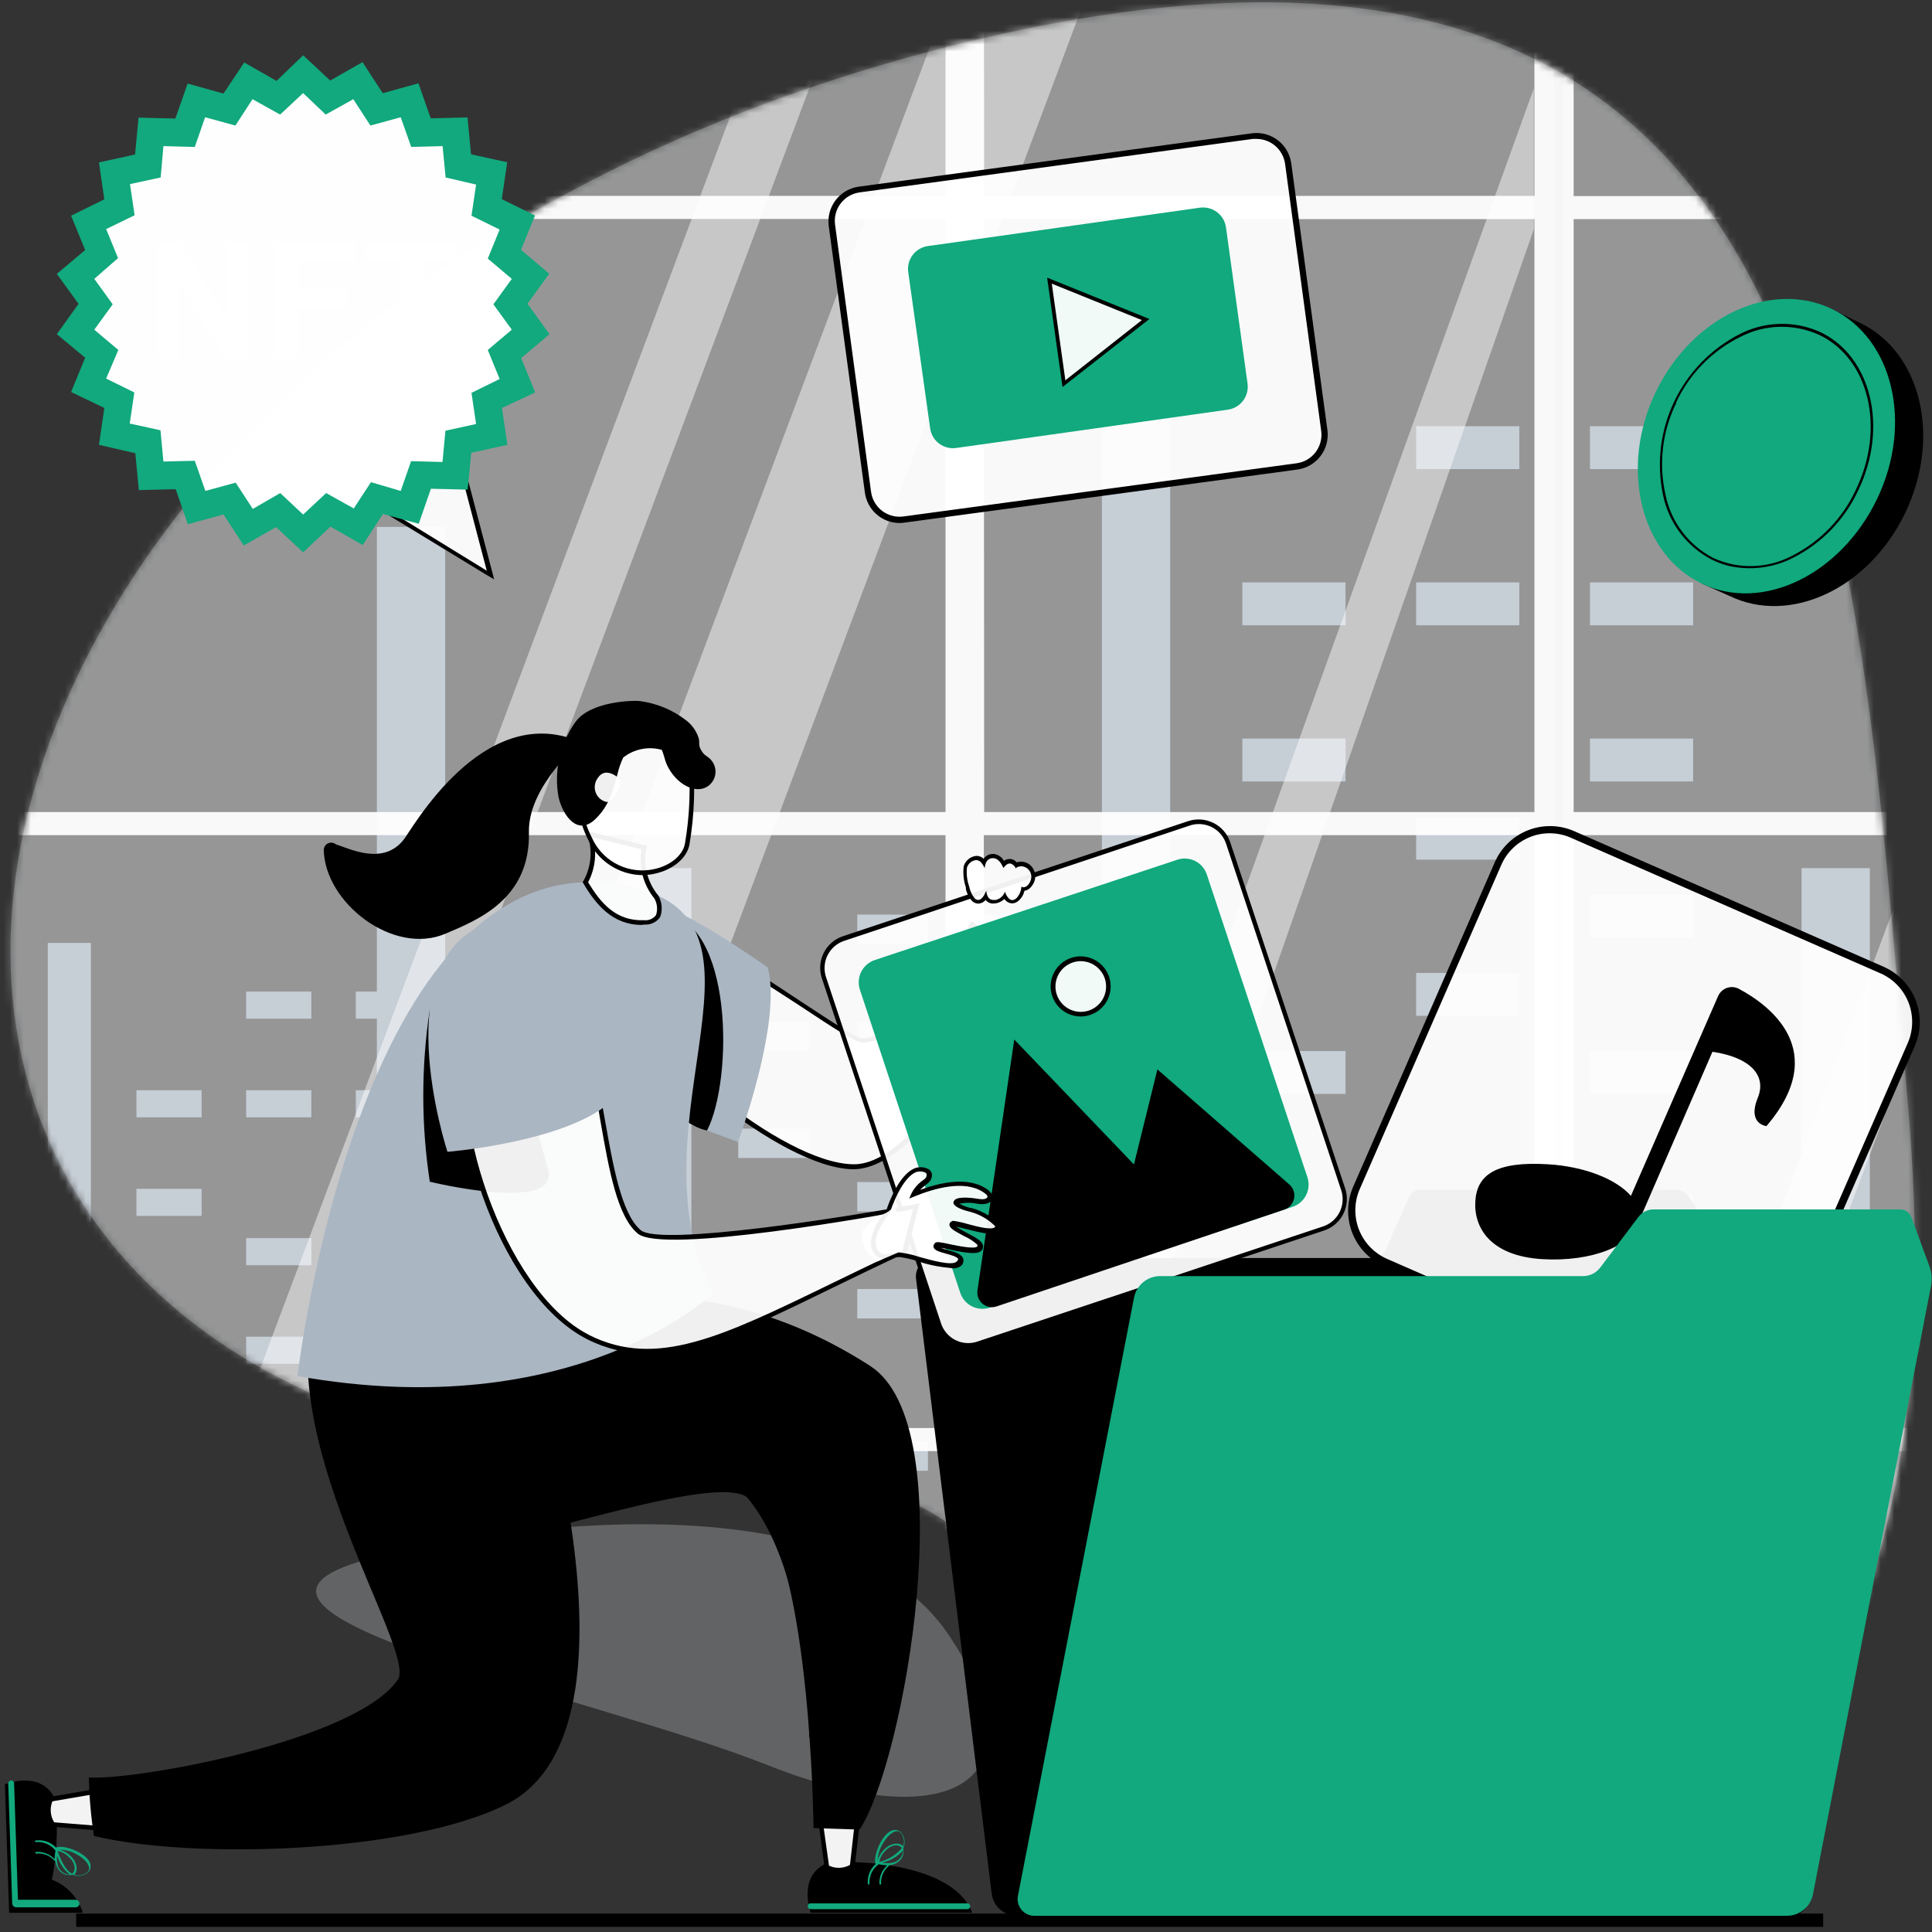 <svg width="282" height="282" viewBox="0 0 282 282" fill="none" xmlns="http://www.w3.org/2000/svg">
<rect x="0" y="0" width="282" height="282" fill="#333333" stroke="none"/>
<path d="M266.116 279.312H11.116V281.249H266.116V279.312Z" fill="black"/>
<path d="M3.027 123.417C-6.377 172.592 28.554 214.539 103.362 214.23C178.169 213.92 130.689 275.207 193.163 279.029C255.636 282.851 286.081 244.564 278.342 159.524C270.603 74.485 269.219 -25.237 140.443 6.308C59.281 26.225 11.828 77.351 3.027 123.417Z" fill="#E6EBF0" fill-opacity="0.26"/>
<path d="M55.022 227.243C78.211 221.591 123.797 216.841 138.401 238.535C153.005 260.228 138.481 268.142 112.202 257.698C85.923 247.255 22.992 235.036 55.022 227.243Z" fill="#E6EBF0" fill-opacity="0.26"/>
<mask id="mask0_4_2783" style="mask-type:luminance" maskUnits="userSpaceOnUse" x="1" y="0" width="279" height="280">
<path d="M3.027 123.417C-6.377 172.592 28.554 214.539 103.362 214.23C178.169 213.92 130.689 275.207 193.163 279.029C255.636 282.851 286.081 244.564 278.342 159.524C270.603 74.485 269.219 -25.237 140.443 6.308C59.281 26.225 11.828 77.351 3.027 123.417Z" fill="white"/>
</mask>
<g mask="url(#mask0_4_2783)">
<path d="M64.977 76.907H55.008V264.993H64.977V76.907Z" fill="#AAB6C2"/>
<path d="M100.916 126.714H90.948V286H100.916V126.714Z" fill="#AAB6C2"/>
<path d="M152.817 133.497H142.498V137.79H152.817V133.497Z" fill="#AAB6C2"/>
<path d="M135.445 133.497H125.127V137.79H135.445V133.497Z" fill="#AAB6C2"/>
<path d="M152.817 149.108H142.498V153.401H152.817V149.108Z" fill="#AAB6C2"/>
<path d="M135.445 149.108H125.127V153.401H135.445V149.108Z" fill="#AAB6C2"/>
<path d="M118.073 149.108H107.755V153.401H118.073V149.108Z" fill="#AAB6C2"/>
<path d="M152.817 164.732H142.498V169.025H152.817V164.732Z" fill="#AAB6C2"/>
<path d="M118.073 164.732H107.755V169.025H118.073V164.732Z" fill="#AAB6C2"/>
<path d="M135.445 172.538H125.127V176.831H135.445V172.538Z" fill="#AAB6C2"/>
<path d="M152.817 180.343H142.498V184.636H152.817V180.343Z" fill="#AAB6C2"/>
<path d="M135.445 188.149H125.127V192.442H135.445V188.149Z" fill="#AAB6C2"/>
<path d="M152.817 195.954H142.498V200.247H152.817V195.954Z" fill="#AAB6C2"/>
<path d="M118.073 195.954H107.755V200.247H118.073V195.954Z" fill="#AAB6C2"/>
<path d="M152.817 210.381H142.498V214.674H152.817V210.381Z" fill="#AAB6C2"/>
<path d="M135.445 210.381H125.127V214.674H135.445V210.381Z" fill="#AAB6C2"/>
<path d="M152.817 226.005H142.498V230.298H152.817V226.005Z" fill="#AAB6C2"/>
<path d="M135.445 226.005H125.127V230.298H135.445V226.005Z" fill="#AAB6C2"/>
<path d="M118.073 226.005H107.755V230.298H118.073V226.005Z" fill="#AAB6C2"/>
<path d="M152.817 241.616H142.498V245.909H152.817V241.616Z" fill="#AAB6C2"/>
<path d="M118.073 241.616H107.755V245.909H118.073V241.616Z" fill="#AAB6C2"/>
<path d="M135.445 249.422H125.127V253.715H135.445V249.422Z" fill="#AAB6C2"/>
<path d="M118.073 249.422H107.755V253.715H118.073V249.422Z" fill="#AAB6C2"/>
<path d="M152.817 257.227H142.498V261.52H152.817V257.227Z" fill="#AAB6C2"/>
<path d="M135.445 265.046H125.127V269.339H135.445V265.046Z" fill="#AAB6C2"/>
<path d="M152.817 272.852H142.498V277.145H152.817V272.852Z" fill="#AAB6C2"/>
<path d="M118.073 272.852H107.755V277.145H118.073V272.852Z" fill="#AAB6C2"/>
<path d="M272.928 126.714H262.959V286H272.928V126.714Z" fill="#AAB6C2"/>
<path d="M170.806 50.947H160.838V286H170.806V50.947Z" fill="#AAB6C2"/>
<path d="M247.132 62.211H232.071V68.469H247.132V62.211Z" fill="#AAB6C2"/>
<path d="M221.766 62.211H206.705V68.469H221.766V62.211Z" fill="#AAB6C2"/>
<path d="M247.132 85.009H232.071V91.267H247.132V85.009Z" fill="#AAB6C2"/>
<path d="M221.766 85.009H206.705V91.267H221.766V85.009Z" fill="#AAB6C2"/>
<path d="M196.401 85.009H181.34V91.267H196.401V85.009Z" fill="#AAB6C2"/>
<path d="M247.132 107.806H232.071V114.064H247.132V107.806Z" fill="#AAB6C2"/>
<path d="M196.401 107.806H181.34V114.064H196.401V107.806Z" fill="#AAB6C2"/>
<path d="M221.766 119.218H206.705V125.476H221.766V119.218Z" fill="#AAB6C2"/>
<path d="M247.132 130.617H232.071V136.875H247.132V130.617Z" fill="#AAB6C2"/>
<path d="M221.766 142.016H206.705V148.273H221.766V142.016Z" fill="#AAB6C2"/>
<path d="M247.132 153.414H232.071V159.672H247.132V153.414Z" fill="#AAB6C2"/>
<path d="M196.401 153.414H181.34V159.672H196.401V153.414Z" fill="#AAB6C2"/>
<path d="M247.132 174.489H232.071V180.747H247.132V174.489Z" fill="#AAB6C2"/>
<path d="M221.766 174.489H206.705V180.747H221.766V174.489Z" fill="#AAB6C2"/>
<path d="M247.132 197.287H232.071V203.544H247.132V197.287Z" fill="#AAB6C2"/>
<path d="M221.766 197.287H206.705V203.544H221.766V197.287Z" fill="#AAB6C2"/>
<path d="M196.401 197.287H181.34V203.544H196.401V197.287Z" fill="#AAB6C2"/>
<path d="M247.132 220.097H232.071V226.355H247.132V220.097Z" fill="#AAB6C2"/>
<path d="M196.401 220.097H181.34V226.355H196.401V220.097Z" fill="#AAB6C2"/>
<path d="M221.766 231.496H206.705V237.754H221.766V231.496Z" fill="#AAB6C2"/>
<path d="M196.401 231.496H181.34V237.754H196.401V231.496Z" fill="#AAB6C2"/>
<path d="M247.132 242.895H232.071V249.153H247.132V242.895Z" fill="#AAB6C2"/>
<path d="M221.766 254.294H206.705V260.551H221.766V254.294Z" fill="#AAB6C2"/>
<path d="M247.132 265.692H232.071V271.95H247.132V265.692Z" fill="#AAB6C2"/>
<path d="M196.401 265.692H181.34V271.95H196.401V265.692Z" fill="#AAB6C2"/>
<path d="M13.265 137.628H6.977V286H13.265V137.628Z" fill="#AAB6C2"/>
<path d="M61.444 144.734H51.932V148.691H61.444V144.734Z" fill="#AAB6C2"/>
<path d="M45.443 144.734H35.93V148.691H45.443V144.734Z" fill="#AAB6C2"/>
<path d="M61.444 159.134H51.932V163.09H61.444V159.134Z" fill="#AAB6C2"/>
<path d="M45.443 159.134H35.93V163.09H45.443V159.134Z" fill="#AAB6C2"/>
<path d="M29.428 159.134H19.916V163.09H29.428V159.134Z" fill="#AAB6C2"/>
<path d="M61.444 173.52H51.932V177.477H61.444V173.52Z" fill="#AAB6C2"/>
<path d="M29.428 173.52H19.916V177.477H29.428V173.52Z" fill="#AAB6C2"/>
<path d="M45.443 180.72H35.93V184.677H45.443V180.72Z" fill="#AAB6C2"/>
<path d="M61.444 187.92H51.932V191.877H61.444V187.92Z" fill="#AAB6C2"/>
<path d="M45.443 195.106H35.93V199.063H45.443V195.106Z" fill="#AAB6C2"/>
<path d="M61.444 202.306H51.932V206.263H61.444V202.306Z" fill="#AAB6C2"/>
<path d="M29.428 202.306H19.916V206.263H29.428V202.306Z" fill="#AAB6C2"/>
<path d="M61.444 215.603H51.932V219.559H61.444V215.603Z" fill="#AAB6C2"/>
<path d="M45.443 215.603H35.93V219.559H45.443V215.603Z" fill="#AAB6C2"/>
<path d="M61.444 230.002H51.932V233.959H61.444V230.002Z" fill="#AAB6C2"/>
<path d="M45.443 230.002H35.93V233.959H45.443V230.002Z" fill="#AAB6C2"/>
<path d="M29.428 230.002H19.916V233.959H29.428V230.002Z" fill="#AAB6C2"/>
<path d="M61.444 244.402H51.932V248.359H61.444V244.402Z" fill="#AAB6C2"/>
<path d="M29.428 244.402H19.916V248.359H29.428V244.402Z" fill="#AAB6C2"/>
<path d="M45.443 251.589H35.93V255.545H45.443V251.589Z" fill="#AAB6C2"/>
<path d="M29.428 251.589H19.916V255.545H29.428V251.589Z" fill="#AAB6C2"/>
<path d="M61.444 258.788H51.932V262.745H61.444V258.788Z" fill="#AAB6C2"/>
<path d="M45.443 265.988H35.93V269.945H45.443V265.988Z" fill="#AAB6C2"/>
<path d="M61.444 273.188H51.932V277.145H61.444V273.188Z" fill="#AAB6C2"/>
<path d="M29.428 273.188H19.916V277.145H29.428V273.188Z" fill="#AAB6C2"/>
<path opacity="0.35" d="M226.845 -21.173H-31.178V273.511H226.845V-21.173Z" fill="white" fill-opacity="0.94"/>
<path opacity="0.5" d="M57.655 268.195H37.623L144.984 -17.795H165.002L57.655 268.195Z" fill="white" fill-opacity="0.94"/>
<path opacity="0.5" d="M22.294 268.195H12.284L119.632 -17.795H129.641L22.294 268.195Z" fill="white" fill-opacity="0.94"/>
<path opacity="0.5" d="M141.854 268.195H131.844L223.876 12.916V33.479L141.854 268.195Z" fill="white" fill-opacity="0.94"/>
<path opacity="0.35" d="M486.225 -27H228.202V267.684H486.225V-27Z" fill="white" fill-opacity="0.94"/>
<path opacity="0.5" d="M270.885 268.195H250.853L358.201 -17.795H378.233L270.885 268.195Z" fill="white" fill-opacity="0.94"/>
<path opacity="0.5" d="M235.524 268.195H225.501L332.862 -17.795H342.871L235.524 268.195Z" fill="white" fill-opacity="0.94"/>
<path d="M496.987 31.985V28.594H487.716V-24.564H-34V-17.835H-28.384V-15.453H138.011V28.594H-33.96V31.958H138.011V118.532H-33.96V121.896H138.011V208.443H-33.96V211.807H138.011V268.142H-28.33V270.093H-34V277.898H487.716V277.266V211.807H496.987V208.443H487.716V121.896H496.987V118.532H487.716V31.985H496.987ZM229.693 121.896H310.062V208.443H229.693V121.896ZM229.693 118.532V31.985H310.062V118.532H229.693ZM229.693 28.621V-15.413H310.062V28.594L229.693 28.621ZM229.693 211.807H310.062V268.142H229.72V270.093L229.693 211.807ZM315.678 268.195V211.807H396.034V268.142L315.678 268.195ZM315.678 208.443V121.896H396.034V208.443H315.678ZM315.678 118.532V31.985H396.034V118.532H315.678ZM315.678 28.621V-15.413H396.034V28.594L315.678 28.621ZM401.664 -15.413H482.02V28.594H401.717L401.664 -15.413ZM143.6 -15.413H223.97V28.594H143.654L143.6 -15.413ZM143.6 31.985H223.97V118.532H143.654L143.6 31.985ZM143.6 121.896H223.97V208.443H143.654L143.6 121.896ZM143.6 211.807H223.97V270.147V268.142H143.627L143.6 211.807ZM482.02 270.147V268.142H401.717V211.754H482.074L482.02 270.147ZM482.02 208.443H401.717V121.896H482.074L482.02 208.443ZM482.02 118.532H401.717V31.985H482.074L482.02 118.532Z" fill="white" fill-opacity="0.94"/>
</g>
<path d="M55.237 73.933C47.967 76.646 39.954 76.581 32.73 73.75C25.505 70.919 19.575 65.521 16.073 58.587C12.572 51.653 11.743 43.669 13.747 36.162C15.75 28.655 20.445 22.15 26.934 17.892C33.424 13.633 41.252 11.919 48.923 13.077C56.594 14.235 63.57 18.183 68.519 24.168C73.467 30.153 76.04 37.755 75.746 45.52C75.452 53.285 72.312 60.67 66.925 66.262L71.574 83.945L55.237 73.933Z" fill="white" fill-opacity="0.94"/>
<path d="M44.247 13.077C50.383 13.085 56.381 14.905 61.49 18.308C66.6 21.712 70.594 26.549 72.974 32.214C75.354 37.88 76.014 44.122 74.871 50.161C73.728 56.2 70.834 61.768 66.549 66.168L71.05 83.3L55.264 73.597C50.989 75.191 46.417 75.827 41.87 75.46C37.323 75.094 32.911 73.733 28.946 71.474C24.981 69.215 21.558 66.113 18.919 62.386C16.279 58.66 14.488 54.399 13.67 49.903C12.852 45.408 13.028 40.788 14.185 36.368C15.343 31.948 17.453 27.836 20.368 24.321C23.283 20.807 26.932 17.975 31.057 16.025C35.183 14.076 39.685 13.056 44.247 13.037V13.077ZM44.247 12.485C39.597 12.483 35.003 13.502 30.789 15.471C26.575 17.439 22.843 20.309 19.855 23.878C16.868 27.447 14.698 31.629 13.498 36.129C12.298 40.629 12.097 45.337 12.91 49.923C13.723 54.509 15.529 58.861 18.202 62.672C20.875 66.483 24.349 69.661 28.381 71.982C32.412 74.303 36.902 75.711 41.535 76.106C46.168 76.501 50.831 75.874 55.196 74.269L70.781 83.771L72.125 84.565L71.749 83.111L67.315 66.302C71.621 61.787 74.507 56.104 75.615 49.959C76.723 43.814 76.003 37.478 73.545 31.739C71.087 26.001 66.999 21.113 61.79 17.682C56.581 14.252 50.481 12.43 44.247 12.445V12.485Z" fill="black"/>
<path d="M13.977 44.353L11.035 48.39L14.851 51.607L12.956 56.236L17.443 58.443L16.718 63.396L21.595 64.459L22.065 69.438L27.063 69.304L28.702 74.027L33.512 72.708L36.239 76.894L40.606 74.458L44.247 77.863L47.901 74.458L52.267 76.894L54.995 72.708L59.805 74.027L61.457 69.304L66.442 69.438L66.912 64.459L71.789 63.382L71.063 58.443L75.551 56.236L73.656 51.607L77.472 48.39L74.53 44.353L77.472 40.302L73.656 37.086L75.551 32.456L71.063 30.249L71.789 25.31L66.912 24.234L66.442 19.254L61.444 19.389L59.805 14.665L54.995 15.984L52.267 11.799L47.901 14.235L44.247 10.83L40.592 14.235L36.239 11.799L33.512 15.984L28.702 14.665L27.05 19.389L22.065 19.268L21.595 24.247L16.718 25.31L17.443 30.249L12.956 32.456L14.851 37.086L11.035 40.302L13.977 44.353Z" fill="white" fill-opacity="0.94"/>
<path d="M44.247 80.621L40.297 76.934L35.581 79.626L32.625 75.09L27.412 76.517L25.639 71.403L20.265 71.537L19.754 66.154L14.447 64.93L15.227 59.547L10.377 57.218L12.432 52.212L8.294 48.78L11.465 44.353L8.294 39.979L12.432 36.493L10.377 31.487L15.227 29.092L14.447 23.709L19.714 22.551L20.224 17.168L25.599 17.303L27.386 12.202L32.625 13.656L35.648 9.12L40.364 11.812L44.247 8.071L48.197 11.758L52.912 9.067L55.868 13.602L61.081 12.162L62.868 17.276L68.242 17.141L68.752 22.524L74.033 23.682L73.24 29.065L78.09 31.447L76.048 36.467L80.172 39.952L76.988 44.326L80.199 48.78L76.075 52.266L78.117 57.286L73.267 59.547L74.059 64.93L68.779 66.087L68.269 71.47L62.895 71.336L61.121 76.45L55.895 75.023L52.939 79.558L48.224 76.867L44.247 80.621ZM40.901 71.968L44.247 75.104L47.605 71.968L51.636 74.216L54.148 70.38L58.488 71.659L60.006 67.312L64.588 67.433L65.018 62.871L69.492 61.888L68.82 57.34L72.931 55.321L71.198 51.082L74.704 48.121L72.017 44.42L74.704 40.706L71.198 37.745L72.931 33.506L68.82 31.487L69.492 26.939L65.044 25.902L64.601 21.327L60.02 21.448L58.488 17.114L54.068 18.326L51.569 14.477L47.538 16.724L44.247 13.588L40.888 16.724L36.857 14.477L34.358 18.326L29.938 17.114L28.433 21.448L23.852 21.327L23.449 25.902L18.975 26.871L19.647 31.42L15.495 33.439L17.229 37.678L13.762 40.706L16.449 44.42L13.762 48.121L17.269 51.082L15.495 55.254L19.607 57.286L18.935 61.821L23.422 62.803L23.852 67.366L28.433 67.258L29.979 71.659L34.399 70.447L36.898 74.283L40.901 71.968Z" fill="#11A97D"/>
<path d="M22.965 52.36V35.323H26.244L33.19 46.668V35.323H36.374V52.36H32.961L26.123 41.271V52.36H22.965Z" fill="white" fill-opacity="0.94"/>
<path d="M40.068 52.36V35.323H51.77V38.203H43.575V42.24H50.655V45.106H43.508V52.333L40.068 52.36Z" fill="white" fill-opacity="0.94"/>
<path d="M58.354 52.36V38.243H53.316V35.323H66.751V38.203H61.78V52.36H58.354Z" fill="white" fill-opacity="0.94"/>
<path d="M248.704 84.457C242.739 78.899 241.301 68.577 245.775 59.251C250.249 49.924 259.062 44.649 267.07 45.793L267.379 45.147L271.49 47.125C280.424 51.405 283.38 63.826 278.1 74.848C272.82 85.87 261.306 91.32 252.385 86.96L248.354 85.157L248.704 84.457Z" fill="black"/>
<path d="M241.65 57.272C236.37 68.294 239.434 80.877 248.368 85.17C257.302 89.463 268.709 83.824 273.989 72.816C279.269 61.808 276.313 49.373 267.379 45.093C258.444 40.813 246.93 46.25 241.65 57.272Z" fill="#11A97D"/>
<path d="M244.539 58.672C240.199 67.716 242.712 78.051 250.047 81.55C257.383 85.049 266.761 80.46 271.1 71.403C275.44 62.346 272.995 52.158 265.726 48.632C258.458 45.106 248.878 49.615 244.539 58.672Z" fill="#11A97D"/>
<path d="M252.291 82.586C251.49 82.382 250.711 82.098 249.967 81.739C248.125 80.803 246.517 79.463 245.266 77.818C244.014 76.172 243.15 74.264 242.739 72.237C241.777 67.642 242.348 62.858 244.365 58.62C246.382 54.382 249.734 50.925 253.903 48.781C255.728 47.838 257.743 47.324 259.796 47.275C261.848 47.226 263.885 47.644 265.753 48.498C273.156 52.064 275.628 62.386 271.262 71.511C269.3 75.779 265.958 79.259 261.776 81.389C258.855 82.898 255.495 83.323 252.291 82.586ZM244.7 58.753C242.635 62.92 242.07 67.674 243.101 72.21C243.501 74.184 244.341 76.042 245.558 77.645C246.774 79.248 248.337 80.555 250.128 81.469C251.943 82.292 253.922 82.688 255.914 82.624C257.905 82.561 259.855 82.042 261.615 81.106C265.723 79.017 269.004 75.597 270.926 71.403C275.212 62.467 272.82 52.36 265.552 48.888C263.734 48.058 261.752 47.652 259.755 47.701C257.759 47.75 255.799 48.253 254.024 49.171C249.88 51.209 246.56 54.61 244.62 58.806L244.7 58.753Z" fill="black"/>
<path d="M244.687 69.896L247.468 58.806H249.268L251.082 66.208L252.936 58.806H254.642L251.874 69.896H250.061L248.247 62.669L246.447 69.896H244.687Z" fill="#11A97D"/>
<path d="M253.729 69.896L256.51 58.806H262.703L262.233 60.677H257.893L257.249 63.301H260.984L260.513 65.186H256.778L255.596 69.896H253.729Z" fill="#11A97D"/>
<path d="M263.388 69.896L265.699 60.677H263.012L263.483 58.806H270.617L270.146 60.677H267.459L265.162 69.896H263.388Z" fill="#11A97D"/>
<path d="M182.784 19.85L125.391 27.654C122.847 27.999 121.065 30.346 121.41 32.894L126.687 71.833C127.032 74.382 129.374 76.167 131.918 75.821L189.311 68.018C191.855 67.672 193.637 65.326 193.292 62.777L188.015 23.838C187.67 21.29 185.328 19.504 182.784 19.85Z" fill="white" fill-opacity="0.94"/>
<path d="M131.293 76.342C130.06 76.337 128.87 75.887 127.942 75.073C127.014 74.26 126.41 73.138 126.242 71.914L120.962 32.968C120.793 31.631 121.157 30.281 121.974 29.211C122.791 28.141 123.996 27.436 125.328 27.248L182.737 19.456C184.076 19.28 185.43 19.64 186.504 20.46C187.579 21.279 188.287 22.49 188.474 23.83L193.754 62.777C193.933 64.122 193.573 65.484 192.752 66.563C191.931 67.643 190.716 68.353 189.374 68.537L131.979 76.288C131.751 76.319 131.523 76.337 131.293 76.342ZM183.436 20.277H182.871L125.476 28.082C124.93 28.155 124.404 28.335 123.928 28.613C123.452 28.89 123.035 29.258 122.702 29.697C122.369 30.136 122.125 30.637 121.986 31.171C121.846 31.704 121.813 32.26 121.889 32.806L127.142 71.793C127.292 72.896 127.873 73.894 128.757 74.567C129.642 75.241 130.757 75.536 131.858 75.386L189.253 67.621C189.802 67.547 190.331 67.365 190.809 67.084C191.287 66.804 191.705 66.432 192.038 65.989C192.372 65.546 192.615 65.041 192.752 64.503C192.89 63.966 192.92 63.406 192.84 62.857L187.574 23.911C187.432 22.909 186.937 21.992 186.177 21.325C185.418 20.658 184.445 20.286 183.436 20.277Z" fill="black"/>
<path d="M179.271 59.789L139.583 65.387C139.143 65.452 138.695 65.428 138.265 65.318C137.834 65.208 137.43 65.013 137.075 64.745C136.72 64.478 136.422 64.142 136.197 63.758C135.973 63.373 135.827 62.949 135.767 62.507L132.57 39.723C132.507 39.284 132.532 38.837 132.643 38.407C132.754 37.977 132.949 37.574 133.216 37.22C133.483 36.866 133.818 36.568 134.2 36.344C134.583 36.12 135.006 35.974 135.445 35.915L175.133 30.316C175.572 30.254 176.019 30.279 176.449 30.39C176.879 30.5 177.283 30.695 177.637 30.963C177.992 31.23 178.29 31.566 178.515 31.949C178.74 32.332 178.887 32.756 178.948 33.196L182.092 55.967C182.219 56.848 181.994 57.743 181.466 58.459C180.938 59.175 180.149 59.653 179.271 59.789Z" fill="#11A97D"/>
<path d="M153.193 40.962L167.233 46.641L155.302 55.98L153.193 40.962Z" fill="white" fill-opacity="0.94"/>
<path d="M153.529 41.406L166.668 46.721L155.504 55.509L153.529 41.459V41.406ZM152.844 40.531L155.087 56.492L167.77 46.56L152.844 40.531Z" fill="black"/>
<path d="M202.339 182.295L205.631 174.772C205.783 174.427 206.034 174.135 206.352 173.934C206.67 173.732 207.041 173.631 207.417 173.641H244.512C244.92 173.652 245.319 173.76 245.677 173.956C246.035 174.153 246.34 174.433 246.568 174.772L251.686 182.268C252.28 183.136 252.662 184.132 252.802 185.175L264.047 276.458C264.116 276.855 264.095 277.262 263.985 277.65C263.876 278.037 263.682 278.395 263.416 278.697C263.151 278.999 262.821 279.238 262.451 279.396C262.081 279.553 261.681 279.626 261.279 279.608H148.289C147.422 279.59 146.59 279.263 145.942 278.686C145.295 278.109 144.874 277.319 144.756 276.458L133.725 186.776C133.657 186.379 133.677 185.972 133.787 185.585C133.896 185.198 134.09 184.84 134.356 184.537C134.621 184.235 134.951 183.997 135.321 183.839C135.691 183.681 136.091 183.609 136.493 183.627H200.23C200.673 183.637 201.109 183.516 201.485 183.279C201.86 183.042 202.157 182.7 202.339 182.295Z" fill="black"/>
<path d="M247.441 204.11L202.245 184.313C200.243 183.431 198.671 181.79 197.875 179.749C197.08 177.708 197.124 175.434 197.999 173.426L218.676 126.082C219.109 125.088 219.734 124.189 220.514 123.438C221.295 122.686 222.215 122.096 223.224 121.701C224.232 121.306 225.308 121.114 226.39 121.136C227.473 121.158 228.54 121.393 229.532 121.829L274.795 141.639C276.797 142.521 278.369 144.163 279.164 146.203C279.96 148.244 279.916 150.518 279.041 152.526L258.364 199.87C257.928 200.87 257.299 201.774 256.513 202.529C255.727 203.284 254.799 203.875 253.784 204.269C252.768 204.663 251.685 204.852 250.596 204.825C249.508 204.797 248.435 204.554 247.441 204.11Z" fill="white" fill-opacity="0.94"/>
<path d="M250.733 205.348C249.525 205.346 248.331 205.094 247.226 204.608L202.043 184.811C200.985 184.348 200.028 183.68 199.228 182.846C198.428 182.012 197.799 181.029 197.379 179.951C196.958 178.874 196.754 177.724 196.777 176.567C196.801 175.411 197.052 174.27 197.516 173.211L218.179 125.866C218.642 124.805 219.309 123.845 220.142 123.041C220.975 122.238 221.958 121.607 223.035 121.185C224.112 120.762 225.261 120.557 226.418 120.579C227.574 120.602 228.714 120.853 229.774 121.318L274.943 141.114C276.001 141.577 276.958 142.245 277.758 143.079C278.559 143.913 279.187 144.897 279.607 145.974C280.028 147.052 280.232 148.201 280.209 149.358C280.185 150.515 279.934 151.655 279.47 152.715L258.807 200.059C258.119 201.63 256.989 202.967 255.555 203.906C254.121 204.845 252.446 205.346 250.733 205.348ZM247.656 203.544C249.527 204.362 251.645 204.404 253.547 203.659C255.448 202.915 256.978 201.446 257.799 199.574L278.476 152.217C279.285 150.334 279.315 148.206 278.559 146.301C277.803 144.396 276.324 142.87 274.446 142.056L229.276 122.273C228.35 121.866 227.353 121.646 226.342 121.626C225.331 121.605 224.326 121.784 223.384 122.153C222.442 122.522 221.581 123.073 220.852 123.775C220.123 124.476 219.538 125.315 219.133 126.243L198.456 173.601C197.647 175.484 197.618 177.611 198.373 179.516C199.129 181.421 200.608 182.948 202.487 183.762L247.656 203.544Z" fill="black"/>
<path d="M253.809 144.33C253.542 144.189 253.248 144.104 252.946 144.082C252.644 144.06 252.341 144.101 252.055 144.202C251.77 144.303 251.509 144.463 251.288 144.67C251.067 144.877 250.892 145.128 250.773 145.407L247.36 153.226L238.05 174.557C235.954 172.134 231.332 170.264 225.958 169.941C218.367 169.483 215.586 171.448 215.344 175.324C215.102 179.199 217.534 183.331 225.125 183.789C232.34 184.219 238.412 181.797 239.205 178.298L249.953 153.522C255.408 154.316 257.934 156.954 256.563 160.251C255.005 164.1 257.84 164.369 257.84 164.369C267.271 153.32 258.243 146.699 253.809 144.33Z" fill="black"/>
<path d="M124.455 170.331C133.766 170.519 146.475 149.189 145.951 137.709L141.921 134.896C141.921 134.896 133.416 151.894 125.798 151.88C123.326 151.88 102.959 135.731 94.897 134.533C70.835 130.873 108.48 170.008 124.455 170.331Z" fill="white" fill-opacity="0.94"/>
<path d="M124.576 170.667H124.455C113.962 170.465 93.42 153.28 88.046 142.231C86.594 139.27 86.379 137.05 87.427 135.623C88.475 134.197 91.095 133.605 94.978 134.197C100.03 134.977 109.757 141.45 116.891 146.174C121.042 148.866 124.952 151.557 125.825 151.557C133.107 151.557 141.504 134.923 141.585 134.762L141.759 134.412L146.314 137.534V137.709C146.677 145.461 140.94 158.205 133.819 165.54C130.514 168.891 127.33 170.667 124.576 170.667ZM91.969 134.614C89.953 134.614 88.596 135.085 87.938 135.96C87.065 137.157 87.307 139.203 88.623 141.881C93.997 152.782 114.15 169.739 124.495 169.94C127.088 170.021 130.138 168.285 133.336 165.001C140.308 157.842 145.911 145.447 145.642 137.83L142.001 135.341C140.658 137.817 132.986 152.163 125.879 152.163C124.871 152.163 121.996 150.279 116.568 146.685C109.394 142.043 99.721 135.61 94.763 134.91C93.84 134.743 92.906 134.644 91.969 134.614Z" fill="black"/>
<path d="M80.844 131.411C80.844 131.411 75.605 158.219 90.424 160.251L107.715 166.684C107.715 166.684 114.217 149.189 112.054 141.195C100.943 133.564 90.934 127.226 80.844 131.411Z" fill="#AAB6C2"/>
<path d="M103.2 165.015C94.212 163.171 86.339 140.293 86.339 140.293C86.339 140.293 92.627 132.784 96.725 133.214C107.097 134.318 107.016 157.613 103.2 165.015Z" fill="black"/>
<path d="M125.463 263.203L124.24 274.09H120.908L119.323 262.449L125.463 263.203Z" fill="white" fill-opacity="0.94"/>
<path d="M124.536 274.426H120.612L118.947 262.072L125.852 262.907L124.536 274.426ZM121.204 273.753H123.891L125.046 263.499L119.672 262.839L121.204 273.753Z" fill="black"/>
<path d="M124.63 271.816C124.63 271.816 139.086 271.816 141.907 279.19H118.328C118.328 279.19 116.407 274.009 120.505 272.031C121.12 272.456 121.858 272.665 122.604 272.626C123.35 272.587 124.062 272.302 124.63 271.816Z" fill="black"/>
<path d="M126.672 274.965C126.672 275.113 126.927 275.113 126.914 274.965C126.879 274.414 126.984 273.864 127.219 273.365C127.454 272.866 127.811 272.435 128.257 272.112C128.669 272.199 129.086 272.253 129.507 272.273C129.124 272.605 128.822 273.02 128.624 273.486C128.426 273.953 128.337 274.458 128.365 274.965C128.365 275.126 128.62 275.126 128.606 274.965C128.578 274.47 128.667 273.976 128.866 273.522C129.064 273.069 129.367 272.668 129.748 272.354C129.762 272.339 129.769 272.32 129.769 272.3C129.769 272.28 129.762 272.261 129.748 272.246C130.234 272.233 130.704 272.068 131.092 271.775C131.401 271.556 131.637 271.249 131.768 270.894C131.9 270.538 131.922 270.151 131.831 269.783C132.016 269.395 132.08 268.959 132.013 268.534C131.945 268.108 131.751 267.714 131.455 267.401C129.439 265.908 127.424 270.51 127.76 271.964C127.76 271.964 127.76 271.964 127.854 272.044C127.439 272.402 127.116 272.853 126.91 273.361C126.704 273.869 126.623 274.419 126.672 274.965ZM131.831 269.487C131.267 268.841 130.125 269.111 129.533 269.555C128.848 270.032 128.345 270.73 128.109 271.533C128.149 270.593 128.451 269.684 128.983 268.909C129.493 267.98 131.199 266.217 131.831 268.182C131.986 268.603 131.986 269.066 131.831 269.487ZM129.318 270.066C129.669 269.678 130.145 269.426 130.662 269.353C130.845 269.325 131.033 269.347 131.205 269.415C131.377 269.484 131.528 269.597 131.643 269.743C130.784 270.747 129.633 271.458 128.351 271.775C128.47 271.115 128.811 270.517 129.318 270.079V270.066ZM128.795 271.869C129.969 271.615 131.029 270.987 131.817 270.079C131.817 270.079 131.817 270.079 131.817 270.16C131.787 270.566 131.627 270.952 131.36 271.259C131.094 271.567 130.736 271.781 130.34 271.869C129.831 271.98 129.305 271.984 128.795 271.883V271.869Z" fill="#11A97D"/>
<path d="M118.248 277.818H141.262C141.362 277.835 141.452 277.888 141.516 277.965C141.581 278.043 141.617 278.14 141.617 278.242C141.617 278.343 141.581 278.44 141.516 278.518C141.452 278.595 141.362 278.648 141.262 278.665H118.248C118.149 278.648 118.059 278.595 117.994 278.518C117.929 278.44 117.894 278.343 117.894 278.242C117.894 278.14 117.929 278.043 117.994 277.965C118.059 277.888 118.149 277.835 118.248 277.818Z" fill="#11A97D"/>
<path d="M16.919 267.051L6.01 266.177L5.903 262.853L17.457 260.874L16.919 267.051Z" fill="white" fill-opacity="0.94"/>
<path d="M17.215 267.401L5.688 266.486L5.553 262.57L17.82 260.471L17.215 267.401ZM6.333 265.867L16.61 266.688L17.081 261.305L6.252 263.162L6.333 265.867Z" fill="black"/>
<path d="M1.335 279.19H12.083C11.704 277.947 11.01 276.823 10.068 275.929C9.126 275.035 7.969 274.401 6.709 274.09C2.517 273.242 1.335 279.19 1.335 279.19Z" fill="black"/>
<path d="M8.294 266.5C8.294 266.5 8.536 273.861 6.037 279.19H1.335L0.717 260.444C0.717 260.444 5.835 258.344 7.931 262.368C7.531 263.002 7.35 263.749 7.416 264.495C7.481 265.242 7.79 265.946 8.294 266.5Z" fill="black"/>
<path d="M5.217 268.64C5.185 268.64 5.155 268.652 5.132 268.675C5.109 268.698 5.096 268.729 5.096 268.761C5.096 268.793 5.109 268.824 5.132 268.846C5.155 268.869 5.185 268.882 5.217 268.882C5.762 268.829 6.311 268.915 6.813 269.132C7.316 269.348 7.756 269.688 8.093 270.12C8.019 270.529 7.979 270.943 7.972 271.358C7.627 270.997 7.208 270.716 6.744 270.535C6.28 270.353 5.782 270.276 5.285 270.308C5.123 270.308 5.137 270.577 5.285 270.564C5.784 270.507 6.29 270.573 6.758 270.756C7.226 270.938 7.643 271.233 7.972 271.614C7.987 271.625 8.006 271.631 8.025 271.631C8.045 271.631 8.063 271.625 8.079 271.614C8.117 272.104 8.3 272.573 8.603 272.959C8.834 273.257 9.146 273.479 9.503 273.599C9.859 273.718 10.242 273.73 10.605 273.632C11.002 273.804 11.442 273.852 11.867 273.767C12.292 273.683 12.681 273.472 12.983 273.161C14.326 271.102 9.745 269.205 8.308 269.622C8.308 269.622 8.24 269.622 8.227 269.716C7.848 269.308 7.377 268.997 6.853 268.81C6.33 268.622 5.768 268.564 5.217 268.64ZM10.847 273.632C11.465 273.04 11.156 271.91 10.685 271.331C10.19 270.662 9.477 270.186 8.67 269.985C9.622 269.985 10.553 270.256 11.357 270.766C12.311 271.25 14.044 272.906 12.177 273.605C11.752 273.778 11.278 273.787 10.847 273.632ZM10.121 271.143C10.528 271.484 10.796 271.963 10.874 272.488C10.908 272.673 10.894 272.863 10.833 273.04C10.771 273.217 10.665 273.375 10.524 273.498C9.436 272.919 8.831 271.277 8.388 270.174C9.06 270.287 9.672 270.629 10.121 271.143ZM8.308 270.672C8.59 271.843 9.257 272.886 10.202 273.632H10.108C9.708 273.597 9.329 273.439 9.023 273.178C8.718 272.918 8.5 272.569 8.402 272.179C8.294 271.683 8.28 271.172 8.361 270.672H8.308Z" fill="#11A97D"/>
<path d="M2.06 260.309L2.638 277.804C2.638 277.918 2.593 278.028 2.512 278.109C2.431 278.19 2.322 278.235 2.208 278.235C2.094 278.235 1.985 278.19 1.904 278.109C1.823 278.028 1.778 277.918 1.778 277.804L1.2 260.309C1.2 260.195 1.246 260.085 1.326 260.005C1.407 259.924 1.516 259.879 1.63 259.879C1.744 259.879 1.854 259.924 1.934 260.005C2.015 260.085 2.06 260.195 2.06 260.309Z" fill="#11A97D"/>
<path d="M11.048 278.396H2.342C2.199 278.393 2.062 278.333 1.961 278.23C1.861 278.127 1.805 277.989 1.805 277.845C1.803 277.773 1.816 277.701 1.842 277.634C1.868 277.568 1.907 277.507 1.957 277.455C2.008 277.404 2.067 277.363 2.133 277.335C2.2 277.307 2.271 277.293 2.342 277.293H11.048C11.194 277.293 11.335 277.351 11.438 277.454C11.541 277.558 11.599 277.698 11.599 277.845C11.599 277.991 11.541 278.131 11.438 278.235C11.335 278.338 11.194 278.396 11.048 278.396Z" fill="#11A97D"/>
<path d="M125.463 267.051L118.745 266.836C118.745 266.836 118.369 224.875 109.072 218.536C103.268 214.62 69.881 227.768 65.689 225.077C60.047 221.551 63.526 187.489 76.921 189.037C86.594 190.154 104.665 185 127.008 199.373C140.725 208.174 131.965 257.375 125.463 267.051Z" fill="black"/>
<path d="M85.023 221.78C85.023 221.78 106.398 215.428 109.031 218.536C111.665 221.645 117.67 230.796 118.127 253.715C118.127 253.715 129.52 224.108 110.805 211.74C92.09 199.372 75.779 206.236 75.779 206.236L85.023 221.78Z" fill="black"/>
<path d="M73.751 263.445C59.12 270.631 27.695 271.385 13.722 267.98C13.275 265.157 13.023 262.306 12.97 259.448C20.104 259.865 51.932 254.065 58.058 245.183C60.974 240.997 39.02 209.156 46.437 188.849C47.35 186.359 78.91 186.386 76.478 193.936C76.478 193.936 96.416 252.288 73.751 263.445Z" fill="black"/>
<path d="M104.047 188.835C104.047 188.835 83.894 208.093 43.427 200.853C43.427 200.853 52.281 123.861 89.712 129.002C117.079 132.77 91.122 163.171 104.047 188.835Z" fill="#AAB6C2"/>
<path d="M62.734 147.345C61.467 155.677 61.467 164.152 62.734 172.484C62.734 172.484 82.147 177.235 79.944 170.506C79.716 169.792 75.685 154.747 75.685 154.747L62.734 147.345Z" fill="black"/>
<path d="M95.798 130.94C95.798 130.94 97.665 134.493 94.051 134.654C89.765 134.856 87.334 131.963 85.439 128.773C86.039 127.718 86.405 126.546 86.514 125.336C86.623 124.127 86.472 122.908 86.07 121.762L94.038 123.7C93.757 124.961 93.77 126.27 94.075 127.525C94.38 128.781 94.97 129.949 95.798 130.94Z" fill="white" fill-opacity="0.94"/>
<path d="M93.635 135.004C89.389 135.004 86.917 131.949 85.157 128.948L85.036 128.76L85.17 128.571C85.733 127.553 86.075 126.428 86.174 125.269C86.274 124.109 86.129 122.942 85.748 121.843L85.587 121.291L94.468 123.444L94.347 123.794C94.101 125.009 94.132 126.265 94.436 127.467C94.741 128.669 95.312 129.787 96.107 130.738C96.37 131.207 96.529 131.728 96.573 132.265C96.617 132.801 96.545 133.341 96.362 133.847C96.11 134.214 95.767 134.509 95.366 134.703C94.966 134.896 94.522 134.982 94.078 134.95L93.635 135.004ZM85.842 128.773C87.669 131.788 89.873 134.479 94.038 134.318C94.365 134.35 94.695 134.298 94.996 134.166C95.297 134.034 95.559 133.827 95.757 133.564C95.89 133.163 95.936 132.739 95.892 132.319C95.848 131.899 95.715 131.493 95.502 131.128C94.7 130.137 94.117 128.986 93.793 127.751C93.469 126.517 93.41 125.228 93.621 123.969L86.541 122.233C87.147 124.423 86.897 126.761 85.842 128.773Z" fill="black"/>
<path d="M193.23 179.32L142.767 196.143C141.634 196.514 140.4 196.423 139.333 195.889C138.267 195.355 137.454 194.421 137.071 193.29L120.29 142.702C120.101 142.14 120.024 141.546 120.065 140.955C120.106 140.363 120.264 139.785 120.528 139.255C120.793 138.725 121.16 138.252 121.608 137.864C122.056 137.477 122.576 137.181 123.138 136.996L173.601 120.174C174.736 119.799 175.973 119.89 177.041 120.428C178.109 120.965 178.92 121.904 179.297 123.04L196.078 173.574C196.273 174.138 196.355 174.736 196.317 175.332C196.279 175.928 196.123 176.511 195.858 177.046C195.593 177.581 195.224 178.058 194.772 178.448C194.321 178.839 193.797 179.135 193.23 179.32Z" fill="white" fill-opacity="0.94"/>
<path d="M141.343 196.667C140.592 196.665 139.853 196.49 139.18 196.156C138.032 195.582 137.157 194.575 136.748 193.357L119.968 142.81C119.561 141.596 119.649 140.27 120.212 139.121C120.776 137.972 121.769 137.092 122.977 136.673L173.44 119.851C174.66 119.45 175.989 119.549 177.137 120.127C178.285 120.704 179.158 121.713 179.566 122.933L196.347 173.48C196.751 174.699 196.655 176.028 196.081 177.177C195.506 178.325 194.5 179.198 193.284 179.603L142.821 196.425C142.343 196.58 141.845 196.662 141.343 196.667ZM175.012 120.281C174.555 120.276 174.101 120.349 173.668 120.497L123.246 137.319C122.723 137.488 122.239 137.759 121.822 138.116C121.404 138.473 121.06 138.909 120.811 139.399C120.561 139.889 120.41 140.423 120.367 140.971C120.324 141.52 120.389 142.071 120.559 142.594L137.353 193.142C137.52 193.666 137.79 194.152 138.146 194.571C138.502 194.991 138.937 195.336 139.427 195.586C139.916 195.836 140.45 195.987 140.998 196.029C141.546 196.072 142.097 196.005 142.619 195.833L193.082 179.024C193.606 178.855 194.091 178.584 194.51 178.226C194.929 177.868 195.273 177.431 195.523 176.939C195.773 176.448 195.923 175.912 195.965 175.362C196.007 174.812 195.941 174.259 195.769 173.736L178.975 123.188C178.705 122.347 178.177 121.612 177.465 121.09C176.753 120.568 175.894 120.285 175.012 120.281Z" fill="black"/>
<path d="M188.689 176.145L144.473 190.867C143.615 191.153 142.678 191.085 141.869 190.678C141.061 190.272 140.446 189.561 140.161 188.701L125.516 144.465C125.231 143.603 125.299 142.663 125.704 141.851C126.109 141.038 126.82 140.42 127.679 140.132L171.841 125.49C172.266 125.347 172.715 125.289 173.163 125.321C173.61 125.352 174.047 125.472 174.448 125.674C174.848 125.875 175.206 126.154 175.498 126.494C175.791 126.834 176.014 127.229 176.154 127.656L190.852 171.892C191.116 172.743 191.038 173.664 190.634 174.459C190.23 175.253 189.532 175.858 188.689 176.145Z" fill="#11A97D"/>
<path d="M142.673 188.351L148.047 151.732L165.513 169.967L168.939 156.092L188.205 172.901C188.486 173.151 188.697 173.47 188.817 173.826C188.936 174.183 188.961 174.564 188.887 174.933C188.814 175.302 188.645 175.645 188.398 175.929C188.151 176.212 187.835 176.426 187.48 176.548L145.454 190.692C145.108 190.806 144.739 190.83 144.382 190.761C144.025 190.692 143.691 190.532 143.412 190.298C143.134 190.063 142.92 189.761 142.79 189.42C142.661 189.08 142.621 188.711 142.673 188.351Z" fill="black"/>
<path d="M161.576 142.769C161.823 143.529 161.838 144.346 161.621 145.114C161.404 145.883 160.964 146.571 160.357 147.089C159.75 147.607 159.003 147.933 158.211 148.026C157.418 148.119 156.616 147.974 155.906 147.61C155.196 147.246 154.61 146.679 154.222 145.981C153.833 145.283 153.661 144.485 153.726 143.688C153.79 142.892 154.09 142.133 154.586 141.507C155.082 140.881 155.752 140.416 156.511 140.172C157.527 139.846 158.63 139.936 159.58 140.422C160.529 140.909 161.247 141.753 161.576 142.769Z" fill="white" fill-opacity="0.94"/>
<path d="M157.747 148.368C156.645 148.371 155.582 147.957 154.77 147.209C153.959 146.462 153.459 145.435 153.37 144.334C153.281 143.233 153.61 142.139 154.291 141.271C154.972 140.402 155.955 139.823 157.044 139.648C158.132 139.474 159.247 139.717 160.164 140.329C161.082 140.942 161.735 141.878 161.993 142.952C162.252 144.026 162.097 145.157 161.559 146.121C161.021 147.085 160.139 147.811 159.091 148.152C158.658 148.297 158.204 148.37 157.747 148.368ZM157.747 140.293C156.967 140.294 156.208 140.543 155.578 141.003C154.947 141.463 154.478 142.111 154.238 142.855C153.998 143.598 153.999 144.399 154.241 145.141C154.483 145.884 154.953 146.531 155.585 146.99C156.216 147.449 156.976 147.695 157.756 147.695C158.536 147.694 159.296 147.446 159.927 146.987C160.558 146.527 161.027 145.88 161.268 145.137C161.509 144.393 161.509 143.593 161.267 142.85C161.022 142.106 160.548 141.458 159.914 140.999C159.279 140.54 158.517 140.293 157.734 140.293H157.747Z" fill="black"/>
<path d="M85.842 195.147C97.799 201.162 109.125 193.249 132.032 182.604L133.725 176.064C133.725 176.064 97.114 182.954 93.312 179.792C87.011 174.556 88.663 148.179 80.858 145.636C57.736 138.073 68.35 186.372 85.842 195.147Z" fill="white" fill-opacity="0.94"/>
<path d="M94.441 197.556C91.401 197.568 88.402 196.853 85.694 195.47C72.595 188.876 63.862 161.597 68.564 149.983C70.002 146.47 73.32 142.81 80.965 145.313C85.359 146.753 86.85 155.218 88.287 163.414C89.483 170.142 90.706 177.194 93.527 179.563C96.349 181.931 123.528 177.665 133.671 175.754L134.195 175.66L132.382 182.846H132.247C128.378 184.636 124.764 186.399 121.58 187.947C110.079 193.572 101.87 197.556 94.441 197.556ZM85.99 194.864C95.771 199.776 105.35 195.133 121.217 187.422C124.374 185.888 127.935 184.152 131.75 182.375L133.268 176.494C128.606 177.369 96.765 183.116 93.097 180.061C90.088 177.571 88.892 170.761 87.629 163.548C86.285 155.473 84.767 147.278 80.764 145.959C75.094 144.115 71.09 145.595 69.183 150.252C64.615 161.368 73.415 188.539 85.99 194.851V194.864Z" fill="black"/>
<path d="M72.192 134.479C55.694 138.867 65.313 168.124 65.313 168.124C65.313 168.124 82.026 166.778 88.852 161.072C88.852 161.058 89.591 129.863 72.192 134.479Z" fill="#AAB6C2"/>
<path d="M136.708 181.676C137.071 181.312 143.627 183.614 142.969 181.581C142.673 180.693 137.729 178.984 139.153 178.527C140.846 178.715 145.28 180.518 145.575 179.051C145.723 178.352 142.888 176.817 141.813 176.589C138.199 175.754 139.126 174.718 142.579 175.243C144.393 175.539 145.172 174.597 143.546 173.588C140.859 171.892 136.587 172.915 133.322 174.26C133.768 173.458 134.405 172.778 135.176 172.282C135.62 171.932 135.794 171.057 135.176 170.788C132.489 169.752 130.501 174.22 129.641 176.777C128.082 178.634 126.524 181.541 128.069 182.994C129.063 183.91 129.963 183.129 131.253 183.116C132.812 183.116 138.696 185.605 139.946 184.34C141.585 182.645 135.687 182.712 136.708 181.676Z" fill="white" fill-opacity="0.94"/>
<path d="M138.669 185.067C137.069 184.934 135.49 184.609 133.967 184.098C133.093 183.807 132.193 183.599 131.28 183.479C130.912 183.49 130.547 183.544 130.192 183.64C129.808 183.804 129.387 183.856 128.975 183.789C128.564 183.722 128.18 183.54 127.867 183.264C126.202 181.703 127.626 178.742 129.372 176.642C129.896 175.095 131.293 171.542 133.403 170.573C133.712 170.437 134.046 170.366 134.384 170.366C134.721 170.366 135.055 170.437 135.364 170.573C135.536 170.637 135.687 170.746 135.802 170.888C135.918 171.03 135.994 171.2 136.023 171.38C136.045 171.618 136.008 171.858 135.917 172.078C135.826 172.298 135.682 172.493 135.499 172.645L135.297 172.807C134.941 173.074 134.604 173.366 134.29 173.682C137.339 172.565 141.182 171.771 143.842 173.426C144.971 174.126 144.957 174.772 144.836 175.041C144.621 175.633 143.775 175.889 142.646 175.7C141.787 175.517 140.899 175.517 140.04 175.7C140.654 176.042 141.322 176.274 142.015 176.387C142.928 176.602 146.247 178.177 146.045 179.253C146.021 179.379 145.97 179.498 145.896 179.602C145.821 179.707 145.726 179.794 145.615 179.859C144.782 180.384 142.928 179.859 141.222 179.442C140.604 179.28 140.013 179.132 139.57 179.051C140.071 179.382 140.592 179.683 141.128 179.953C142.472 180.666 143.264 181.124 143.412 181.608C143.48 181.758 143.504 181.923 143.48 182.086C143.457 182.248 143.386 182.4 143.278 182.523C142.687 183.183 140.9 182.873 138.643 182.389C138.186 182.295 137.675 182.187 137.299 182.133C137.633 182.259 137.974 182.367 138.32 182.456C139.355 182.739 140.429 183.035 140.617 183.802C140.65 183.99 140.631 184.183 140.563 184.361C140.494 184.539 140.378 184.694 140.228 184.811C140 184.961 139.744 185.06 139.476 185.104C139.207 185.148 138.933 185.136 138.669 185.067ZM131.226 182.806C132.218 182.918 133.195 183.134 134.142 183.452C136.076 183.99 138.978 184.798 139.65 184.138C139.798 183.977 139.879 183.842 139.852 183.762C139.771 183.452 138.683 183.143 138.024 182.968C137.084 182.712 136.399 182.51 136.264 182.052C136.24 181.943 136.246 181.828 136.281 181.722C136.317 181.615 136.381 181.52 136.466 181.447C136.708 181.205 137.138 181.285 138.643 181.608C139.811 181.851 142.257 182.362 142.673 181.931C142.673 181.931 142.673 181.851 142.673 181.689C142.093 181.162 141.43 180.735 140.712 180.424C139.247 179.63 138.535 179.24 138.589 178.715C138.589 178.553 138.696 178.338 139.072 178.204H139.207C139.911 178.313 140.606 178.471 141.289 178.675C142.633 179.038 144.567 179.536 145.145 179.172C145.179 179.155 145.209 179.131 145.232 179.1C145.255 179.07 145.272 179.035 145.28 178.998C144.307 178.018 143.1 177.304 141.773 176.925C139.086 176.293 139.086 175.579 139.193 175.431C139.368 174.543 141.679 174.812 142.66 174.974C143.64 175.135 144.003 174.974 144.111 174.758C144.218 174.543 144.003 174.314 143.399 173.937C140.712 172.255 136.493 173.399 133.47 174.637L132.718 174.947L133.04 174.193C133.444 173.399 134.046 172.722 134.787 172.228L134.988 172.067C135.081 171.988 135.154 171.889 135.2 171.776C135.247 171.664 135.266 171.542 135.257 171.421C135.248 171.357 135.222 171.297 135.182 171.247C135.142 171.198 135.089 171.16 135.028 171.138C134.802 171.039 134.557 170.987 134.31 170.987C134.062 170.987 133.817 171.039 133.591 171.138C132.073 171.851 130.702 174.57 129.936 176.871V176.979C128.674 178.486 126.914 181.393 128.338 182.725C128.875 183.223 129.345 183.116 130.044 182.954C130.446 182.838 130.862 182.775 131.28 182.766L131.226 182.806Z" fill="black"/>
<path d="M128.042 177.45C128.828 177.347 129.562 176.999 130.138 176.454C130.89 175.62 131.065 177.948 131.079 178.136C131.186 178.826 131.24 179.524 131.24 180.222C131.157 180.485 131.157 180.767 131.24 181.03C131.412 181.565 131.623 182.086 131.871 182.591L131.132 182.806L128.002 184.152L126.255 182.429L125.772 180.545C125.772 180.545 125.772 179.63 126.228 179.307C126.88 178.736 127.486 178.115 128.042 177.45Z" fill="white" fill-opacity="0.94"/>
<path d="M47.256 123.996C47.377 131.788 57.427 139.513 64.991 136.296C69.72 134.291 77.418 131.25 77.203 121.493C77.042 114.629 84.928 108.398 84.431 108.183C70.405 102.383 60.073 121.17 58.904 122.583C55.908 126.337 51.166 123.929 49.03 123.242C48.876 123.116 48.691 123.035 48.495 123.007C48.298 122.979 48.098 123.005 47.916 123.082C47.733 123.16 47.575 123.286 47.459 123.447C47.343 123.608 47.273 123.798 47.256 123.996Z" fill="black"/>
<path d="M100.796 110.094C101.256 114.49 101.107 118.928 100.352 123.283C99.452 127.535 90.141 130.24 86.138 122.367C82.134 114.495 86.903 106.38 86.903 106.38L100.796 110.094Z" fill="white" fill-opacity="0.94"/>
<path d="M93.729 127.737C92.054 127.709 90.422 127.204 89.023 126.282C87.625 125.36 86.517 124.058 85.829 122.529C81.798 114.589 86.568 106.285 86.621 106.205L86.702 105.976L101.064 109.825V110.054C101.524 114.485 101.375 118.959 100.621 123.35C100.164 125.503 97.786 127.266 94.844 127.656C94.474 127.707 94.102 127.734 93.729 127.737ZM87.011 106.77C86.299 108.116 82.846 115.329 86.366 122.219C87.065 123.815 88.261 125.14 89.774 125.999C91.288 126.858 93.038 127.203 94.763 126.983C97.45 126.647 99.573 125.059 99.963 123.215C100.699 118.972 100.853 114.648 100.419 110.363L87.011 106.77Z" fill="black"/>
<path d="M103.778 110.915C103.456 110.511 102.932 110.309 102.623 109.919C101.682 108.681 102.314 108.492 101.884 107.456C101.56 106.622 101.033 105.882 100.352 105.303C98.313 103.662 95.855 102.627 93.258 102.315C92.493 102.235 86.218 102.315 84.001 105.37C82.872 106.945 82.071 108.731 81.647 110.622C81.222 112.514 81.182 114.472 81.529 116.379C82.215 119.178 84.337 122.031 86.903 119.555C88.865 117.657 89.443 115.517 90.141 112.933C90.334 112.116 90.613 111.322 90.974 110.565C91.758 109.952 92.674 109.531 93.65 109.337C94.625 109.143 95.632 109.181 96.59 109.448C96.886 110.067 97.02 110.888 97.289 111.507C97.688 112.422 98.273 113.242 99.009 113.916C100.151 114.952 101.978 115.733 103.389 114.71C103.678 114.497 103.92 114.227 104.099 113.915C104.277 113.603 104.388 113.257 104.425 112.899C104.462 112.541 104.423 112.18 104.312 111.838C104.2 111.496 104.019 111.182 103.778 110.915Z" fill="black"/>
<path d="M90.504 113.741C90.504 113.741 88.475 111.736 87.293 113.512C87.058 113.807 86.902 114.156 86.84 114.527C86.777 114.899 86.81 115.28 86.934 115.636C87.059 115.991 87.273 116.309 87.554 116.559C87.835 116.809 88.175 116.983 88.543 117.065C89.604 117.038 90.733 114.723 90.504 113.741Z" fill="white" fill-opacity="0.94"/>
<path d="M142.875 131.653C142.61 131.64 142.358 131.536 142.163 131.357C141.745 130.883 141.457 130.308 141.33 129.688V129.487C140.995 128.538 140.884 127.524 141.007 126.526C141.104 126.167 141.307 125.846 141.59 125.605C141.873 125.365 142.223 125.216 142.592 125.18C142.785 125.189 142.974 125.239 143.145 125.327C143.317 125.416 143.467 125.54 143.587 125.691L143.708 125.839C143.789 125.586 143.943 125.363 144.152 125.198C144.36 125.032 144.612 124.933 144.876 124.911C145.244 124.92 145.6 125.037 145.901 125.247C146.202 125.458 146.435 125.753 146.569 126.095C146.678 125.964 146.814 125.857 146.966 125.78C147.119 125.704 147.286 125.66 147.456 125.651H147.617C147.779 125.686 147.933 125.752 148.069 125.847C148.205 125.942 148.321 126.063 148.41 126.203C148.642 126.097 148.894 126.042 149.149 126.041C149.429 126.043 149.705 126.113 149.953 126.244C150.201 126.375 150.413 126.564 150.573 126.795C150.746 127.048 150.856 127.338 150.896 127.642C150.936 127.946 150.903 128.255 150.801 128.544C150.627 129.002 150.156 129.702 149.458 129.702H149.35C149.313 129.9 149.254 130.094 149.176 130.281C148.934 130.886 148.396 131.546 147.832 131.546C147.698 131.543 147.566 131.513 147.443 131.457C147.321 131.402 147.211 131.322 147.12 131.223C146.966 131.072 146.835 130.9 146.731 130.711C146.448 131.107 146.033 131.388 145.562 131.505C145.41 131.524 145.257 131.524 145.105 131.505C144.862 131.509 144.625 131.436 144.427 131.295C144.229 131.155 144.08 130.955 144.003 130.725C143.924 130.972 143.776 131.191 143.576 131.356C143.376 131.521 143.132 131.624 142.875 131.653Z" fill="white" fill-opacity="0.94"/>
<path d="M144.944 125.261C145.656 125.261 146.139 125.934 146.448 126.687C146.69 126.405 146.986 126.041 147.389 126.041H147.496C147.675 126.098 147.839 126.194 147.976 126.322C148.113 126.45 148.22 126.607 148.289 126.782C148.298 126.737 148.317 126.696 148.345 126.661C148.373 126.626 148.409 126.598 148.45 126.58C148.649 126.492 148.864 126.446 149.082 126.445C149.324 126.456 149.561 126.524 149.771 126.645C149.982 126.766 150.16 126.936 150.292 127.14C150.424 127.344 150.504 127.577 150.528 127.819C150.551 128.061 150.516 128.305 150.425 128.531C150.304 128.908 149.901 129.5 149.444 129.5C149.378 129.513 149.309 129.513 149.243 129.5C149.182 129.475 149.128 129.439 149.082 129.392C149.074 129.708 149.006 130.018 148.88 130.307C148.705 130.778 148.249 131.384 147.752 131.384C147.56 131.372 147.382 131.285 147.254 131.142C146.988 130.867 146.794 130.529 146.69 130.159C146.583 130.455 146.404 130.719 146.169 130.928C145.935 131.137 145.652 131.285 145.347 131.357H144.971C144.285 131.357 144.043 130.725 143.949 130.011C143.721 130.59 143.318 131.357 142.781 131.357C142.587 131.349 142.405 131.268 142.27 131.128C141.861 130.626 141.584 130.029 141.464 129.392C141.15 128.509 141.039 127.566 141.141 126.633C141.231 126.338 141.407 126.077 141.647 125.883C141.886 125.688 142.178 125.57 142.485 125.543C142.634 125.547 142.78 125.584 142.912 125.651C143.045 125.719 143.16 125.815 143.251 125.934C143.433 126.175 143.595 126.432 143.734 126.701C143.802 125.947 144.07 125.355 144.796 125.261H144.944ZM144.944 124.655H144.796C144.553 124.667 144.317 124.737 144.107 124.859C143.897 124.981 143.718 125.151 143.587 125.355C143.306 125.081 142.93 124.927 142.539 124.924C142.114 124.959 141.71 125.119 141.377 125.385C141.044 125.651 140.798 126.011 140.671 126.418C140.54 127.465 140.646 128.527 140.98 129.527V129.729C141.119 130.397 141.434 131.015 141.894 131.519C142.14 131.756 142.466 131.891 142.807 131.895C143.012 131.885 143.212 131.832 143.395 131.739C143.578 131.646 143.739 131.516 143.869 131.357C144.001 131.529 144.172 131.667 144.369 131.758C144.565 131.85 144.781 131.892 144.997 131.882C145.174 131.879 145.35 131.857 145.521 131.815C145.924 131.713 146.295 131.509 146.596 131.223L146.798 131.451C147.042 131.702 147.375 131.847 147.725 131.855C148.611 131.855 149.203 130.953 149.418 130.415C149.418 130.281 149.512 130.146 149.552 130.011C150.318 129.931 150.815 129.096 150.976 128.666C151.098 128.332 151.137 127.975 151.09 127.623C151.043 127.272 150.912 126.937 150.707 126.647C150.52 126.378 150.271 126.158 149.981 126.006C149.691 125.854 149.369 125.774 149.041 125.772C148.823 125.77 148.605 125.802 148.396 125.866C148.184 125.612 147.889 125.441 147.564 125.382H147.349C147.058 125.382 146.775 125.476 146.542 125.651C146.376 125.351 146.135 125.1 145.844 124.921C145.552 124.741 145.219 124.641 144.876 124.628L144.944 124.655Z" fill="black"/>
<path d="M233.63 184.946L239.151 177.625C239.393 177.297 239.707 177.029 240.067 176.84C240.428 176.651 240.827 176.547 241.234 176.535H277.321C277.675 176.522 278.025 176.62 278.321 176.815C278.617 177.011 278.845 177.294 278.973 177.625L281.66 184.919C281.974 185.827 282.039 186.803 281.848 187.745L264.611 276.566C264.429 277.412 263.971 278.173 263.31 278.728C262.648 279.284 261.82 279.603 260.957 279.635H151.084C150.701 279.651 150.32 279.578 149.971 279.42C149.622 279.262 149.314 279.024 149.074 278.726C148.833 278.427 148.666 278.076 148.586 277.701C148.506 277.326 148.514 276.937 148.611 276.566L165.54 189.333C165.722 188.487 166.18 187.727 166.841 187.171C167.503 186.615 168.331 186.296 169.194 186.265H231.171C231.654 186.248 232.127 186.121 232.553 185.892C232.98 185.663 233.348 185.34 233.63 184.946Z" fill="#11A97D"/>
<path d="M174.447 258.344L181.071 227.176H187.184L195.527 247.955L199.934 227.149H205.778L199.155 258.317H192.84L184.618 237.996L180.305 258.317L174.447 258.344Z" fill="#11A97D"/>
<path d="M205.819 258.344L212.429 227.176H233.764L232.635 232.452H217.588L216.029 239.88H229.021L227.906 245.156H214.914L212.106 258.398L205.819 258.344Z" fill="#11A97D"/>
<path d="M239.326 258.344L244.821 232.452H235.591L236.706 227.176H261.44L260.312 232.452H251.109L245.614 258.344H239.326Z" fill="#11A97D"/>
</svg>
